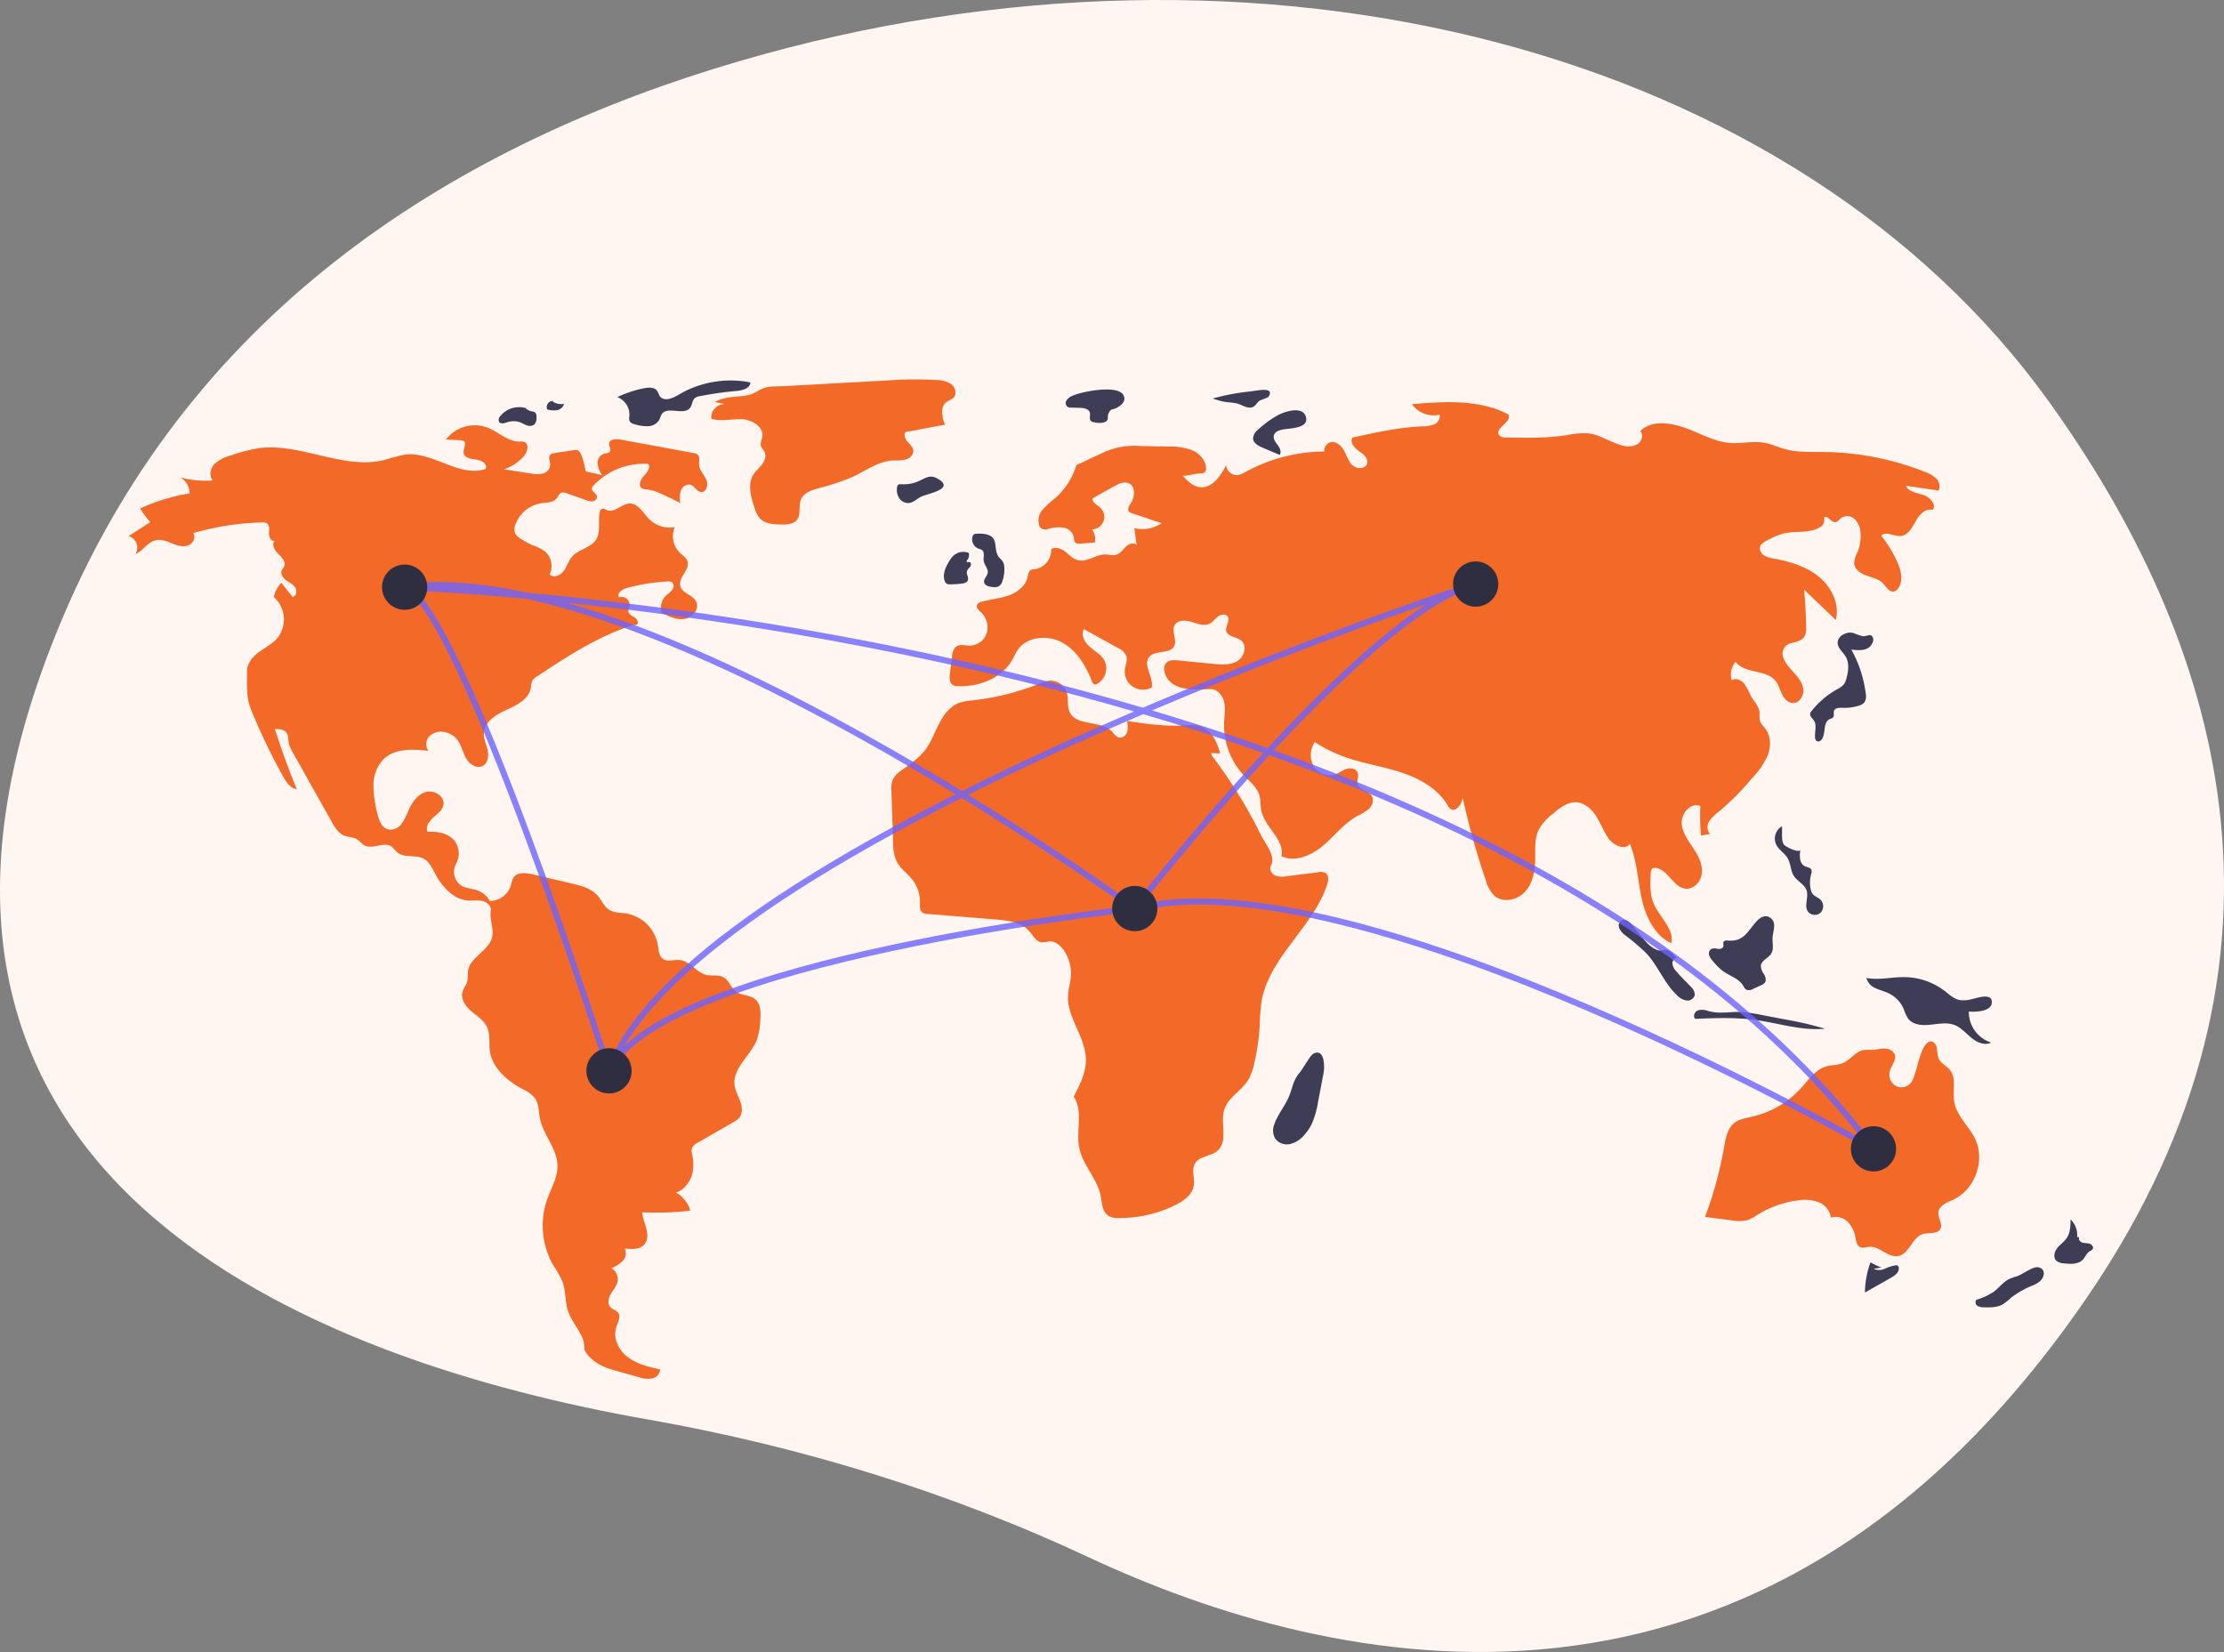 <svg id="Component_9_1" data-name="Component 9 – 1" xmlns="http://www.w3.org/2000/svg" width="727.843" height="540.639" viewBox="0 0 727.843 540.639">
  <rect x="0" y="0" width="727.843" height="540.639" fill="#808080" stroke="none"/>
  <path id="Path_566" data-name="Path 566" d="M682.231,144.433C599.625,29.479,425.118-17.151,253.5,33.07,162.764,59.621,75.282,112.819,31.928,215.829c-77.5,184.14,85.221,242.95,191.622,261.693,51.45,9.063,99.907,24.288,144.188,45.016,79.665,37.292,220.677,70.336,327.007-85C771.816,324.949,737.261,221,682.231,144.433Z" transform="translate(-11.697 -13.011)" fill="#fff6f2"/>
  <path id="Path_567" data-name="Path 567" d="M229.267,252.993a21.27,21.27,0,0,0-1.39-5.323,2.409,2.409,0,0,0-1.225-1.509,2.524,2.524,0,0,0-1.215-.014l-6.24.955a2.392,2.392,0,0,0-1.424.553c-.813.855-.012,2.231-.037,3.41a3.206,3.206,0,0,1-2.484,2.758,9.389,9.389,0,0,1-3.946-.049l-8.725-1.356a14.386,14.386,0,0,0,6.6-4.4c1.148-1.36,1.759-3.9.1-4.544a4.074,4.074,0,0,0-1.515-.122c-3.953.031-7.064-3.27-10.765-4.66a11.9,11.9,0,0,0-13.4,3.993l4.648.224a2.063,2.063,0,0,1,1.238.33c1.019.837-.248,2.444-.1,3.755.186,1.7,2.447,2.066,4.151,2.238s3.866,1.557,3.046,3.061c-8.565,2.95-17.282-5.767-26.277-4.694a53.393,53.393,0,0,0-6.649,1.728c-13.579,3.436-27.616-5.731-41.488-3.79a52.68,52.68,0,0,0-9.056,2.389,12.209,12.209,0,0,0-5.229,2.727c-1.372,1.438-1.894,3.9-.594,5.4a30.389,30.389,0,0,1-10.65-1.012,5.966,5.966,0,0,1,3.067,5.258,63.187,63.187,0,0,0-16.187,4.936,27.265,27.265,0,0,0,3.35,4.463l-7.08,4.549a4.04,4.04,0,0,1,2.238,5.9c2.48-1.1,4.017-3.958,6.669-4.536,1.738-.379,3.505.332,5.154,1s3.46,1.315,5.166.814,2.965-2.714,1.881-4.123a88.288,88.288,0,0,1,22.426-3.5,2.813,2.813,0,0,1,1.7.322c.989.686.729,2.167.675,3.37s.884,2.782,1.958,2.24c-1.264,1.1-.183,3.16,1.029,4.312s2.674,2.743,1.932,4.242c-.194.391-.522.7-.709,1.1-.55,1.165.323,2.524,1.354,3.3s2.293,1.315,3.009,2.387.391,2.948-.889,3.1l-3.639-4.62a9.473,9.473,0,0,0-2.458,4.658,9.774,9.774,0,0,1,1.209,13.37c-1.651,1.939-4,3.118-6.047,4.631s-3.945,3.667-3.94,6.214c.009,4.4-.351,8.488,1.3,12.568a193.6,193.6,0,0,0,10.51,21.928c1.04,1.86,2.384,3.9,4.49,4.218q-3.993-9.721-7.189-19.744c1.388.005,2.991.116,3.8,1.24.674.931.529,2.2.738,3.327a10.305,10.305,0,0,0,1.314,3.089l12.712,22.644c1.054,1.877,2.263,3.892,4.277,4.652,1.288.486,2.777.394,3.963,1.094.929.548,1.555,1.522,2.5,2.039,2.678,1.461,6.4-1.341,8.9.4a25.053,25.053,0,0,1,1.83,1.862c2.311,2,6.1.663,8.771,2.156,1.72.962,2.611,2.887,3.528,4.631,2.3,4.369,6.015,8.648,10.938,9,1.547.109,3.126-.184,4.638.16s3,1.663,2.757,3.195c-.416,2.625.881,5.5.533,8.135-.635,4.8-7.443,6.909-8.028,11.716a27.194,27.194,0,0,1-.178,3.169c-.307,1.262-1.255,2.29-1.592,3.545-.638,2.378,1.065,4.745,2.937,6.344s4.1,2.979,5.127,5.219c1.082,2.367.55,5.127.9,7.706.768,5.629,5.63,9.8,10.634,12.494a11.109,11.109,0,0,1,4.148,3.036c1.288,1.856,1.16,4.3,1.59,6.522,1.053,5.432,5.626,9.908,5.756,15.44.092,3.932-2.093,7.5-3.4,11.209a26.14,26.14,0,0,0,2.135,21.679,34.725,34.725,0,0,1,2.836,4.992c1.233,3.19.833,6.817,1.97,10.043,1.5,4.265,5.633,7.788,5.237,12.292,1.875,3.893,6.015,5.807,10.178,6.965l7.461,2.077a9.588,9.588,0,0,0,4.376.511,3.284,3.284,0,0,0,2.806-2.978c-3.659-.825-7.435-1.7-10.451-3.932s-5.082-6.2-3.938-9.772c.531-1.656,1.66-3.569.586-4.937-.615-.784-1.738-.988-2.431-1.7-1.081-1.115-.71-2.988.068-4.333s1.9-2.546,2.214-4.068a4.244,4.244,0,0,0-1.989-4.416,10.55,10.55,0,0,0,3.693-2.37,3.6,3.6,0,0,0,.656-4.08c2.269.288,4.947.429,6.436-1.307,1.189-1.386,1.108-3.458.638-5.222s-1.264-3.479-1.289-5.3a96.668,96.668,0,0,0,15.683-.532,10.17,10.17,0,0,0-4.768-5.972c2.357-.4,4.5-3.221,5.249-5.493a14.132,14.132,0,0,0,.094-7.092,3.806,3.806,0,0,1-.07-1.858,3.621,3.621,0,0,1,1.865-1.8l11.7-6.72a6.815,6.815,0,0,0,1.871-1.381c1.226-1.44,1.044-3.614.417-5.4s-1.633-3.461-1.875-5.337c-.723-5.609,5.281-9.634,7.308-14.914a22.471,22.471,0,0,0,1.111-6.539c.165-2.378.178-5.14-1.648-6.673-1.75-1.469-4.485-1.141-6.317-2.508-1.679-1.253-2.258-3.686-4.093-4.7-1.666-.919-3.755-.334-5.607-.767-3.262-.761-5.315-4.521-8.647-4.869-1.88-.2-4.007.723-5.548-.372-1.358-.965-1.412-2.9-1.67-4.549a12.7,12.7,0,0,0-10.253-10.286c-1.938-.311-4.048-.193-5.7-1.258-1.67-1.079-2.435-3.1-3.747-4.591-2.114-2.407-5.443-3.262-8.561-4l-12.685-2.982c-2.252-.529-5.154-.81-6.363,1.162a9.115,9.115,0,0,0-.753,2.367,7.331,7.331,0,0,1-6.894,5.189,8.153,8.153,0,0,0-4.807-3.72,29.958,29.958,0,0,1-3.89-.926,5.464,5.464,0,0,1-2.371-7.579,6.8,6.8,0,0,0-1.162-8.181c-2.157-1.937-5.278-2.4-8.17-2.211-.758-1.653.509-3.518,1.874-4.719s3.022-2.382,3.32-4.176c.468-2.822-3.133-4.965-5.866-4.124s-4.478,3.5-5.632,6.114a18,18,0,0,1-2.268,4.349,4.457,4.457,0,0,1-4.315,1.767c-2.251-.575-3.12-3.25-3.618-5.519a35.891,35.891,0,0,1-1.2-9.245,12.09,12.09,0,0,1,3.486-8.419c3.742-3.435,9.482-3.1,14.532-2.55a3.691,3.691,0,0,1,.378-4.875,5.542,5.542,0,0,1,5.024-1.234,6.923,6.923,0,0,1,3.892,2.327c1.435,1.75,1.843,4.112,2.928,6.1s3.524,3.68,5.52,2.614c1.724-.92,2-3.311,1.569-5.218s-1.341-3.761-1.185-5.709c.3-3.718,4.15-5.955,7.551-7.486s7.295-3.59,7.833-7.28a6.638,6.638,0,0,1,.4-2.116,4.15,4.15,0,0,1,1.523-1.432c9.925-6.559,20.014-13.2,31.358-16.782.59-.186.659.021,1.261-.125.842-.487.284-1.832-.523-2.374s-1.886-.958-2.09-1.908c-.151-.7.261-1.385.368-2.091a2.611,2.611,0,0,0-3.428-2.645c-.911-1.207.892-2.609,2.35-3.01a63.807,63.807,0,0,1,13.405-2.19,2.415,2.415,0,0,1,1.525.259,1.824,1.824,0,0,1,.125,2.49,14.651,14.651,0,0,1-2.052,1.863,5.6,5.6,0,0,0-1.452,5.632c2.367,1.2,4.94,2.443,7.561,2.019s4.948-3.369,3.716-5.722c-1.147-2.19-4.594-2.684-5.187-5.085-.694-2.811,3.285-5.311,2.389-8.064-.393-1.206-1.594-1.916-2.517-2.786a7.56,7.56,0,0,1-1.654-8.383,9.538,9.538,0,0,1-8.365-2.618c-2-2.019-3.6-5.2-6.438-5.114-2.607.083-4.853,3.125-7.291,2.2-.6-.228-1.232-.693-1.813-.421a1.5,1.5,0,0,0-.676,1.123c-.619,2.962.446,6.337-1.168,8.9-1.757,2.785-5.82,3.172-7.95,5.683-1.156,1.363-1.6,3.2-2.667,4.638s-3.318,2.351-4.593,1.1a6.331,6.331,0,0,0-1.72-7.7,16.894,16.894,0,0,0-3.8-1.848,22.529,22.529,0,0,1-4.244-2.365,4.181,4.181,0,0,1-1.558-1.667,3.8,3.8,0,0,1,.107-2.636,10.779,10.779,0,0,1,8.578-7.11c1.7-.231,3.674-.15,4.8-1.443.595-.685.907-1.72,1.77-2a2.61,2.61,0,0,1,1.634.2l6.338,2.231a4.448,4.448,0,0,0,2.258.373,1.531,1.531,0,0,0,1.324-1.609c-.2-1.052-1.822-1.558-1.675-2.619a1.748,1.748,0,0,1,.53-.892,22.658,22.658,0,0,1,17.971-7.1c.8,1.314-.465,2.87-1.518,3.991s-1.9,3.125-.626,3.989a3.491,3.491,0,0,0,1.688.38,14.734,14.734,0,0,1,4.491,1.362q3.285,1.43,6.444,3.128a8.169,8.169,0,0,1,.163-4.15c.526-1.3,2.022-2.317,3.329-1.811,1.259.487,1.9,2.155,3.246,2.307,1.789.2,2.5-2.44,1.748-4.078s-2.227-3.011-2.351-4.807c-.083-1.212.378-2.716-.59-3.45a2.636,2.636,0,0,0-1.142-.4l-24.177-4.449c-1.436-.264-3.51-.062-3.574,1.4-.036.814.692,1.619.37,2.368-.344.8-1.473.726-2.3,1.008a3.138,3.138,0,0,0-1.794,3.3,9.176,9.176,0,0,0,1.514,3.716C233.221,253.772,230.84,253.651,229.267,252.993Z" transform="translate(-37.669 -98.829)" fill="#f36928"/>
  <path id="Path_568" data-name="Path 568" d="M284.611,228.806a7.829,7.829,0,0,0-8.6,2.576,1.722,1.722,0,0,0-.4,1.814c.478.814,1.7.492,2.593.2a6.526,6.526,0,0,1,4.1-.1c.843.289,1.6.8,2.443,1.079a2.461,2.461,0,0,0,2.509-.367,3.266,3.266,0,0,0,.618-2.344,1.885,1.885,0,0,0-.48-1.549,2.463,2.463,0,0,0-1.111-.329,3.826,3.826,0,0,1-2.239-1.308" transform="translate(-112.303 -95.165)" fill="#3f3d56"/>
  <path id="Path_569" data-name="Path 569" d="M303.042,225.125a1.992,1.992,0,0,0-1.925,2.8,8.072,8.072,0,0,0,3.219.21,2.751,2.751,0,0,0,2.25-2.063,5.179,5.179,0,0,1-3.667-.7" transform="translate(-122.016 -93.911)" fill="#3f3d56"/>
  <path id="Path_570" data-name="Path 570" d="M346.531,216.947a37.022,37.022,0,0,0-8.253,2.8,6.2,6.2,0,0,1,3.961,6.228,3.243,3.243,0,0,0,.038,1.54c.3.735,1.181,1.011,1.954,1.2a12.88,12.88,0,0,0,4.285.547,4.365,4.365,0,0,0,3.547-2.167,15.448,15.448,0,0,1,.738-1.744c1.851-2.819,7.35.59,9.337-2.135.7-.96.636-2.4,1.549-3.165a3.479,3.479,0,0,1,1.592-.608,111.8,111.8,0,0,1,12.093-1.722c1.923-.167,4.43-.858,4.446-2.788a33.5,33.5,0,0,0-21.367,2.874c-2.382,1.193-5.532,3.7-7.826,2.121-.859-.592-.817-2.187-2-2.853C349.415,216.4,347.814,216.674,346.531,216.947Z" transform="translate(-136.256 -89.786)" fill="#3f3d56"/>
  <path id="Path_571" data-name="Path 571" d="M389.178,221.154l3.4.653a4.407,4.407,0,0,0-4.586,4.776c3.185,1.064,6.657.029,10.011.17s7.258,2.538,6.685,5.846c-.173,1-.751,2-.451,2.97a11.055,11.055,0,0,0,1.148,1.788c.705,1.3.142,2.954-.749,4.14s-2.087,2.132-2.868,3.392c-1.944,3.134-.839,7.186.318,10.687a9.422,9.422,0,0,0,1.812,3.618c1.715,1.824,4.51,1.982,7.014,2.019,1.822.027,3.909-.063,5.062-1.475,1.5-1.843.452-4.719,1.443-6.882.9-1.965,3.191-2.807,5.267-3.405a78.82,78.82,0,0,0,11.276-3.68c4.465-2.054,8.639-5.255,13.547-5.519a18.6,18.6,0,0,0,4.114-.289c1.326-.377,2.586-1.524,2.486-2.9-.086-1.175-1.08-2.038-1.857-2.924s-1.387-2.248-.673-3.185l12.865-2.4c-.912-2.485-1.622-5.758.473-7.376.756-.584,1.768-.817,2.412-1.523,1.1-1.2.545-3.274-.721-4.3a8.263,8.263,0,0,0-4.6-1.395,123.453,123.453,0,0,0-16.966.151L411.9,215.929c-2.224.122-4.792-.064-6.832.694-1.727.642-2.955,1.822-4.93,2.236C396.49,219.625,392.477,219.107,389.178,221.154Z" transform="translate(-155.213 -89.563)" fill="#f36928"/>
  <path id="Path_572" data-name="Path 572" d="M487.547,267.658a1.368,1.368,0,0,0-.99.224,1.249,1.249,0,0,0-.322.763,5.041,5.041,0,0,0,.732,3.608A3.533,3.533,0,0,0,490.2,273.8c1.531-.2,2.66-1.5,4.067-2.139,2.17-.982,11.384-2.512,5.01-5.955-2.2-1.187-3.616-.139-5.347.642a12.167,12.167,0,0,1-6.384,1.306Z" transform="translate(-192.659 -109.187)" fill="#3f3d56"/>
  <path id="Path_573" data-name="Path 573" d="M577.451,221.247a3.639,3.639,0,0,0-1.771,1.541,1.555,1.555,0,0,0,.583,2.063,2.321,2.321,0,0,0,.868.138l3.026.09c1.286.038,2.891.312,3.237,1.551.256.92-.318,2.1.375,2.759a1.951,1.951,0,0,0,1.029.4,7.016,7.016,0,0,0,3.049.1c2.2-.591,1.045-1.935,1.738-3.131,1.061-1.831.877-.723,2.747-1.772,1.381-.775,3.165-2.181,2.013-4.156C592.343,217.4,580.408,219.772,577.451,221.247Z" transform="translate(-226.734 -91.601)" fill="#3f3d56"/>
  <path id="Path_574" data-name="Path 574" d="M666.875,219.6l-1.757.234a70.784,70.784,0,0,0-11.764,2.252,19.58,19.58,0,0,0,5.152,1.264,15.824,15.824,0,0,1,2.886.41c1.686.5,3.384,1.8,5.013,1.134,1.01-.412,1.339-1.463,2.176-2.02.578-.385,2.768-1.008,3.013-1.4C673.573,218.335,668.4,219.393,666.875,219.6Z" transform="translate(-256.427 -91.676)" fill="#3f3d56"/>
  <path id="Path_575" data-name="Path 575" d="M682.7,231.708a32.954,32.954,0,0,0-6.485,4.749,3.926,3.926,0,0,0-1.594,2.872c.1,1.5,1.7,2.375,3.087,2.962l5.618,2.378c.682-.961.058-2.286-.647-3.23s-1.541-2.036-1.23-3.172c.355-1.3,1.936-1.738,3.261-1.961,2.159-.364,7.984-.335,7.284-3.815C691.172,228.39,684.87,230.5,682.7,231.708Z" transform="translate(-264.539 -95.801)" fill="#3f3d56"/>
  <path id="Path_576" data-name="Path 576" d="M685.624,593.358a5.36,5.36,0,0,0,.34,4.724,4.786,4.786,0,0,0,4.913,1.7,8.85,8.85,0,0,0,4.561-2.933,15.71,15.71,0,0,0,2.624-4.023,31.4,31.4,0,0,0,1.945-7.115l1.744-9.158c.39-2.047.375-8.321-3.387-6.277-1.028.558-3.407,4.968-4.484,6.218-1.941,2.254-2.2,4.44-3.22,7.171C689.379,587.082,686.807,589.933,685.624,593.358Z" transform="translate(-268.589 -225.399)" fill="#3f3d56"/>
  <path id="Path_577" data-name="Path 577" d="M1003.719,682.548a27.427,27.427,0,0,1-3.574-1.7,30.13,30.13,0,0,0-1.812,9.876l8.423-4.766c1.267-.717,2.7-1.713,2.676-3.169a1,1,0,0,0-.466-.912,1.136,1.136,0,0,0-.591-.069,14.258,14.258,0,0,0-3.566,1.146,4.353,4.353,0,0,1-3.637.019" transform="translate(-388.005 -267.726)" fill="#3f3d56"/>
  <path id="Path_578" data-name="Path 578" d="M1070.458,686.356a18.243,18.243,0,0,0-2.7.969c-1.933.983-3.248,2.851-4.987,4.147a19.786,19.786,0,0,1-5.635,2.582,1.351,1.351,0,0,0,.315,1.991,3.907,3.907,0,0,0,2.225.5c2.043.045,4.2.065,5.986-.922a18.887,18.887,0,0,0,2.818-2.237,29.853,29.853,0,0,1,7.094-4.012,8.138,8.138,0,0,0,2.473-1.478c1.563-1.54,1.673-3.916-.581-4.44C1075.642,683.032,1072.19,685.8,1070.458,686.356Z" transform="translate(-410.31 -268.705)" fill="#3f3d56"/>
  <path id="Path_579" data-name="Path 579" d="M1106.008,663.891a7.026,7.026,0,0,0-2.15-5.757c-.023,2.12-.088,4.379-1.28,6.133-.85,1.249-2.182,2.093-3.113,3.283s-1.344,3.076-.252,4.12a4.091,4.091,0,0,0,2.425.835c2.174.256,4.689.4,6.214-1.172.832-.857,1.237-2.127,2.252-2.757a2.737,2.737,0,0,0,.988-.707c.419-.666-.247-1.544-1-1.784s-1.575-.127-2.329-.355-1.444-1.075-1.058-1.76" transform="translate(-426.232 -259.064)" fill="#3f3d56"/>
  <path id="Path_580" data-name="Path 580" d="M1033.185,537.26a9.771,9.771,0,0,1-3.486.206c-1.935-.356-3.441-1.814-5-3.01a22.07,22.07,0,0,0-12.9-4.505c-4.245-.08-8.53,1.07-12.7.268a5.009,5.009,0,0,0,2.952,3.327c1.383.675,2.91,1.015,4.3,1.677a10.267,10.267,0,0,1,4.973,5.174,14.6,14.6,0,0,0,1.407,3.094c1.386,1.865,4.013,2.274,6.332,2.122,3.023-.2,6.18-1.068,8.992.058,2.151.862,3.691,2.745,5.488,4.209s4.327,2.551,6.389,1.494a10.562,10.562,0,0,1-7.308-10.163c2.023.186,7.85.114,7.536-3.324C1039.9,534.973,1034.923,536.946,1033.185,537.26Z" transform="translate(-388.297 -210.173)" fill="#3f3d56"/>
  <path id="Path_581" data-name="Path 581" d="M974.167,573.94c.359-1.97,2.324-3.71,1.712-5.617a3.457,3.457,0,0,0-3.337-2c-1.385-.033-2.745.38-4.129.419a20.127,20.127,0,0,0-2.7.038c-2.748.452-4.442,3.332-7.032,4.356-1.575.623-3.344.5-4.982.934-3.718.977-6.07,4.49-8.669,7.323a30.936,30.936,0,0,1-15.7,9.157c-2.114.49-4.386.8-6.066,2.176-2.225,1.818-2.773,4.935-3.268,7.765a128.248,128.248,0,0,1-6.244,22.919l8.828,1.127a12,12,0,0,0,5.035-.073,14.62,14.62,0,0,0,3.312-1.764,33.061,33.061,0,0,1,12.916-4.662,13.712,13.712,0,0,1,6.9.484,6.42,6.42,0,0,1,4.212,5.134,5.423,5.423,0,0,1,5.42,1.318,9.422,9.422,0,0,1,2.588,5.166c.233,1.208.465,2.655,1.586,3.161.914.413,1.963-.032,2.963-.112,3.394-.272,6.21,3.686,9.546,3,3.578-.731,4.456-6.089,7.946-7.162,2-.617,4.816.133,5.776-1.732.846-1.644-.842-3.54-.668-5.38.214-2.266,2.887-3.228,4.948-4.195,7.1-3.333,10.475-12.895,7.032-19.946-2.039-4.178-6.053-7.467-6.794-12.057-.57-3.531.822-7.649-1.43-10.429-1.145-1.414-3.085-2.195-3.766-3.882a19.134,19.134,0,0,1-.487-3.389c-.231-1.122-1.21-2.3-2.318-2-3.216.844-4.242,10.779-5.964,13.193C978.714,580.878,973.338,578.461,974.167,573.94Z" transform="translate(-355.744 -223.15)" fill="#f36928"/>
  <path id="Path_582" data-name="Path 582" d="M912.5,547.6a5.178,5.178,0,0,0-3.352-.171c-1.053.44-1.668,1.986-.823,2.754,6.612-.258,13.264-.513,19.82.385,7.553,1.034,15.028,3.6,22.615,2.843a115.079,115.079,0,0,0-13.192-3.061l-7.427-1.419a57.434,57.434,0,0,0-6.031-.932C919.876,547.644,916.67,548.764,912.5,547.6Z" transform="translate(-353.525 -216.755)" fill="#3f3d56"/>
  <path id="Path_583" data-name="Path 583" d="M922.118,505.7c-.549-.046-1.229-.085-1.513.387-.271.451.039,1.047-.107,1.552-.2.691-1.1.867-1.817.773a3.481,3.481,0,0,0-2.115.024,1.793,1.793,0,0,0-.693,2.036,5.243,5.243,0,0,0,1.223,1.949,19.918,19.918,0,0,0,3.172,3.182c2.272,1.677,5.351,2.486,6.782,4.921a3.266,3.266,0,0,0,.906,1.219,2.518,2.518,0,0,0,2.323-.234l2.593-1.185a2.947,2.947,0,0,0,1.212-.824c.592-.8.229-1.947-.269-2.813a4.834,4.834,0,0,1-1.027-2.755c.19-1.77,2.466-2.447,3.4-3.962s.329-3.494.438-5.285c.127-2.095,1.444-4.82-.674-6.385-1.8-1.33-3.521-.1-4.813,1.368C928.417,502.763,927.128,506.117,922.118,505.7Z" transform="translate(-356.521 -197.885)" fill="#3f3d56"/>
  <path id="Path_584" data-name="Path 584" d="M951.173,456.248c.885,1.7,2.731,2.707,3.7,4.357,1.046,1.789.927,4.1,2.062,5.836,1.165,1.779,3.509,2.724,4.162,4.748.713,2.21-.9,4.9.385,6.826a2.865,2.865,0,0,0,4.2.386,3.083,3.083,0,0,0-.127-4.3c-.764-.7-1.86-1-2.5-1.81a3.8,3.8,0,0,1-.647-1.575,10.313,10.313,0,0,1,.162-4.942,2.2,2.2,0,0,0,.124-1.293c-.287-.834-1.417-.894-2.21-1.281-1.8-.879-1.757-3.421-1.443-5.4-.209,1.318-4.9-.923-5.394-1.67-.976-1.483-.445-4.343-.638-5.981A4.656,4.656,0,0,0,951.173,456.248Z" transform="translate(-369.835 -179.737)" fill="#3f3d56"/>
  <path id="Path_585" data-name="Path 585" d="M872.4,501.2c-.866-.97-2.171-1.984-3.332-1.4a2.11,2.11,0,0,0-.783,2.6,5.726,5.726,0,0,0,1.89,2.253,65.958,65.958,0,0,1,7.138,6.118c3.779,4.152,5.78,9.755,9.89,13.581a5.546,5.546,0,0,0,3.114,1.685A2.42,2.42,0,0,0,893,524.192a3.527,3.527,0,0,0-1.243-2.594c-1.6-1.736-3.344-3.335-4.851-5.149a4.327,4.327,0,0,1-1.24-2.59c-.008-.977.883-2,1.83-1.757-1.151-.294-2-2.212-3.694-2.572-1.412-.3-1.753.573-3.434-.148C877.159,508.007,874.645,503.715,872.4,501.2Z" transform="translate(-338.346 -198.61)" fill="#3f3d56"/>
  <path id="Path_586" data-name="Path 586" d="M986.3,348.829a26.525,26.525,0,0,1-2.707-.967c-2.38-.714-5.528,1.035-5.211,3.5.211,1.637,1.734,2.741,2.576,4.161,1.248,2.106.915,4.777.26,7.135a5.58,5.58,0,0,1-.9,2.03,6.875,6.875,0,0,1-2.133,1.534,28.52,28.52,0,0,0-8.345,7.089,2.043,2.043,0,0,0-.5.95c-.114.832.723,1.438,1.2,2.132,1.05,1.541.291,3.615.395,5.478a1.549,1.549,0,0,0,.653,1.359c.633.322,1.383-.225,1.726-.846,1.139-2.063.281-5.374,2.417-6.369.4-.188.894-.267,1.163-.622.428-.563.015-1.4.232-2.07.325-1.01,1.707-1.056,2.768-1.011a15.711,15.711,0,0,0,5.4-.718,3.593,3.593,0,0,0,1.786-1.035,3.887,3.887,0,0,0,.454-2.943,39.9,39.9,0,0,0-4.713-14.382c1.876.24,3.918.447,5.537-.531.907-.548,1.994-2.185,1.544-3.3C989.178,347.64,987.892,349.124,986.3,348.829Z" transform="translate(-376.94 -140.663)" fill="#3f3d56"/>
  <path id="Path_587" data-name="Path 587" d="M560.376,386.293a7.226,7.226,0,0,1,.051,3.632,2.484,2.484,0,0,1-2.809,1.773c-.91-.276-1.435-1.191-2.081-1.888-3.593-3.879-11.7-1.633-13.919-6.432-.906-1.958-.29-4.3-.908-6.372a5.672,5.672,0,0,0-5.744-3.9,11.8,11.8,0,0,0-3.305.987,83.343,83.343,0,0,1-21.9,5.477,17.994,17.994,0,0,0-4.208.766c-3.085,1.119-5.194,3.979-6.694,6.9s-2.608,6.079-4.619,8.672c-2.114,2.725-5.076,4.634-7.84,6.7a8,8,0,0,0-2.586,2.71,8.479,8.479,0,0,0-.519,4.028l.565,16.605a15,15,0,0,0,1.12,6.259c1.194,2.387,3.552,3.95,5.188,6.059a11.867,11.867,0,0,1,2.462,7.578c-.035,1.1-.144,2.4.712,3.09a3.131,3.131,0,0,0,1.751.5l22.462,1.838c3.951.323,8.33.855,10.91,3.865,1.218,1.421,2.2,3.464,4.06,3.616a15.085,15.085,0,0,0,2.378-.326c2.019-.16,3.792,1.372,4.911,3.06A13.574,13.574,0,0,1,542,470.2c-.183,1.925-.78,3.8-.909,5.726-.49,7.341,5.734,13.72,5.854,21.076.071,4.327-1.983,8.37-3.986,12.207,3.232,4.9.586,11.417,1.872,17.142,1.221,5.431,5.749,9.683,6.878,15.134.517,2.5.546,5.566,2.747,6.852a6.262,6.262,0,0,0,3.108.622,40.977,40.977,0,0,0,18.66-4.248c2.721-1.35,5.541-3.366,6.016-6.366.383-2.419-.844-5.126.4-7.233,1.472-2.484,5.242-2.287,7.407-4.2,3.513-3.1.774-9.007,2.2-13.469,1.279-4.011,5.683-6.142,7.866-9.742a17.309,17.309,0,0,0,1.828-4.954,70.675,70.675,0,0,0,1.86-12.636,75.717,75.717,0,0,1,.572-7.739c2.354-14.622,16.809-24.414,21.5-38.461.448-1.342.659-3.128-.535-3.887a3.418,3.418,0,0,0-2.273-.238l-10.355,1.305a7.128,7.128,0,0,1-3.83-.22c-1.181-.534-2.028-2.028-1.4-3.163,1.759-3.186-1.859-7.211-3.466-10.476a154.583,154.583,0,0,0-15.394-24.964,2.538,2.538,0,0,1-.675-1.465l2.939.1c-.992-3.56-2.629-7.455-6.087-8.757-1.949-.734-4.107-.48-6.186-.366C572.655,388.1,566.27,387.2,560.376,386.293Z" transform="translate(-191.558 -150.348)" fill="#f36928"/>
  <path id="Path_588" data-name="Path 588" d="M590.377,249.889c1.558,1.655,3.3,3.41,5.559,3.7,3.983.51,6.846-3.609,8.669-7.186a3.511,3.511,0,0,0,3.664,3.248,7.232,7.232,0,0,0,2.756-1.077,54.291,54.291,0,0,1,25.721-6.649,2.778,2.778,0,0,1,2.121-3.054c1.828-.362,3.475,1.218,4.357,2.86s1.432,3.545,2.833,4.774,4.114,1.175,4.667-.6c.531-1.709-1.249-3.166-2.727-4.173s-3.038-2.872-2.042-4.358c7.555-1.672,15.157-3.351,22.888-3.683a9.585,9.585,0,0,0,3.853-.664,3,3,0,0,0,1.8-3.166,8.725,8.725,0,0,1-9.1-3.434c10.727-.885,22.136-1.64,31.643,3.408,1.141,2.449-4.673,4.487-3.118,6.7a2.816,2.816,0,0,0,2.352.8c6.606.123,13.251.243,19.782-.754a26.488,26.488,0,0,1,7.194-.583c3.992.492,7.406,3.156,11.333,4.024a6.064,6.064,0,0,0,4.738-.564c1.347-.93,1.927-3.046.822-4.255,3.7-3.624,9.834-2.726,14.712-.991s9.5,4.533,14.661,4.919c3.7.277,7.456-.719,11.114-.086,2.3.4,4.438,1.42,6.685,2.049,4.249,1.188,8.744.937,13.156.995a92.185,92.185,0,0,1,32.851,6.528,9.767,9.767,0,0,1,3.652,2.158,3.581,3.581,0,0,1,.815,3.929l-10.809-1.579c1.018,2,3.653,2.346,5.792,3.038s4.358,3.054,3.072,4.9c-2.318-.738-4.419,1.58-5.59,3.712s-2.6,4.686-5.028,4.816c-2.175.116-4.807-1.736-6.225-.082a42.451,42.451,0,0,1,5,8c1.4,2.919,2.4,6.6.505,9.222a2.39,2.39,0,0,1-1.278.991c-1.546.392-2.551-1.5-3.66-2.647-1.4-1.445-3.511-1.854-5.4-2.532s-3.886-2.011-4.034-4.015a8.019,8.019,0,0,1,1.051-3.56,13.714,13.714,0,0,0,1.042-6.151,6.986,6.986,0,0,0-1.8-4.634,3.6,3.6,0,0,0-4.618-.474c-.609.505-1.1,1.313-1.887,1.344-1.4.053-2.469-2.382-3.593-1.55a3.818,3.818,0,0,1-.519,2.553c-3.353,2.916-8.5,1.683-12.827,2.713a24.076,24.076,0,0,0-5.852,2.556,3.766,3.766,0,0,0-1.673,1.4,2.59,2.59,0,0,0,1.006,3.089,7.991,7.991,0,0,0,3.318,1.133c5.27,1,10.617,2.543,14.778,5.928s6.889,8.981,5.573,14.18l-10.393-9.931q.592,6.255.672,12.543a5.639,5.639,0,0,1-.329,2.413c-.741,1.636-2.749,2.187-4.509,2.548a3.532,3.532,0,0,0-2.711,4.525c.625,2.038,2.184,3.627,3.611,5.21s2.832,3.382,3.019,5.506-1.415,4.517-3.542,4.369c-1.612-.112-2.808-1.555-3.5-3.017s-1.1-3.091-2.13-4.334c-3.127-3.761-10.15-2.15-12.952-6.159a6.335,6.335,0,0,0-1.31,6.029c1.3-.816,3.087-.058,4.066,1.128a27.8,27.8,0,0,1,2.21,4.037c1.038,1.8,2.689,3.389,2.834,5.459a17.834,17.834,0,0,0,.039,2.348c.257,1.254,1.317,2.154,2.052,3.2,1.71,2.439,1.626,5.789.523,8.557a26.389,26.389,0,0,1-5.044,7.321,88.309,88.309,0,0,1-10.982,11.06A11.538,11.538,0,0,0,762.647,363a3.4,3.4,0,0,0,.35,4.1c-.794.04-2.217.43-3.01.47a69.973,69.973,0,0,1-.182-9.574c-3.132-1.5-6.5,2.523-6.1,5.974s2.9,6.219,4.677,9.2c1.3,2.183,2.265,4.729,1.831,7.232s-2.668,4.812-5.2,4.592c-4.026-.351-5.709-6.13-9.7-6.792a1.629,1.629,0,0,0-1.049.1c-.592.325-.695,1.117-.728,1.791-.163,3.309-.3,6.749.987,9.8,1.89,4.463,6.771,8.212,5.747,12.949-5.516-2.564-8.385-8.751-9.687-14.693s-1.519-12.181-3.854-17.8c-1.773,2.272-5.5.394-7.118-1.99-1.535-2.26-2.481-4.874-3.971-7.164s-3.772-4.341-6.5-4.467c-2.861-.132-5.343,1.831-7.525,3.687a17.543,17.543,0,0,0-4.686,5.22c-1.526,3.069-1.127,6.687-1.2,10.113-.08,3.7-.865,7.613-3.389,10.325s-7.185,3.657-9.97,1.212a11.236,11.236,0,0,1-2.785-5.012,245.393,245.393,0,0,1-7.54-26.915c-.468,2.079-2.293,4.758-4.037,3.534a3.615,3.615,0,0,1-.93-1.2c-3.253-5.513-9.276-8.82-15.363-10.8s-12.49-2.908-18.509-5.087a46.883,46.883,0,0,1-9.6-4.783,7.551,7.551,0,0,0-.461,7.724,6.153,6.153,0,0,0,6.943,2.905c1.336-.427,2.465-1.355,3.791-1.813s3.106-.233,3.686,1.044c.555,1.223-.284,2.7.132,3.979.634,1.945,3.567,2.094,4.592,3.864.763,1.317.135,3.065-.954,4.128a17.275,17.275,0,0,1-3.873,2.385c-4.315,2.4-7.384,6.5-11.156,9.683s-9.093,5.514-13.587,3.47c1.071-5.425-5.391-9.408-6.58-14.809-.391-1.778-.188-3.666-.747-5.4-.809-2.508-3.034-4.232-4.859-6.133a24.071,24.071,0,0,1-6.6-17.513c.1-2.232.509-4.5,0-6.676s-2.31-4.281-4.542-4.183c-5.1.225-11.52.6-14.195-3.741-.955-1.551-1.37-3.823.01-5.011.974-.838,2.411-.759,3.689-.634l11.486,1.13c2.687.264,5.591.482,7.9-.922s3.3-5.132,1.17-6.785c-1.56-1.207-4.354-1.142-4.807-3.061-.378-1.6,1.392-3.413.436-4.749-.685-.958-2.226-.692-3.16.026s-1.611,1.768-2.656,2.312c-1.833.954-4.023.046-5.995-.571s-4.615-.669-5.572,1.162c-1.07,2.048.949,4.732-.113,6.785-1.4,2.714-6.157,1.169-8.128,3.5-2.262,2.678,1.539,6.672.776,10.094a6.284,6.284,0,0,1-6.191-.348,6.013,6.013,0,0,1-2.6-5.6c.189-1.539.991-3.111.454-4.565a5.356,5.356,0,0,0-2.713-2.483l-11.162-6.168c-1.036,1.922.274,4.306,1.912,5.75s3.691,2.531,4.767,4.432a5.817,5.817,0,0,1-2.189,7.669,1.343,1.343,0,0,1-1.106.193,1.543,1.543,0,0,1-.718-.965c-1.969-5.04-4.926-10.009-9.654-12.642s-11.52-2.091-14.62,2.344c-.736,1.053-1.231,2.254-1.872,3.368-3.408,5.917-10.714,8.719-17.539,8.536a3.483,3.483,0,0,1-1.913-.45c-1.1-.762-1.054-2.379-.885-3.709l.717-5.644a4.484,4.484,0,0,1,1.249-3.094c1.264-1,3.089-.368,4.7-.391a5.955,5.955,0,0,0,5.405-4.172,6.711,6.711,0,0,0-1.868-6.674c-.738-.693-1.729-1.564-1.339-2.5a2.066,2.066,0,0,1,1.449-.975c2.893-.84,5.949-1.06,8.793-2.051s5.6-3.019,6.276-5.955c.206-.9.3-1.99,1.108-2.436a3.325,3.325,0,0,1,1.281-.262,6.234,6.234,0,0,0,5.347-6.5c1.363-.953,3.273-.252,4.592.761s2.483,2.352,4.088,2.788c2.99.814,5.88-1.834,8.979-1.846,1.3-.005,2.652.456,3.878.014,1.243-.448,1.985-1.685,2.939-2.6s2.628-1.472,3.509-.487l-.75-5.556a10.923,10.923,0,0,0,8.89-1.607l-9.695-3.276a2.107,2.107,0,0,1-.907-.485c-.7-.759,0-1.942.568-2.8,1.371-2.064,1.6-5.464-.653-6.491-1.539-.7-3.305.141-4.783.964l-7.076,3.945c-.225,1.345,1.42,2.107,2.439,3.013a4.09,4.09,0,0,1-2.667,7.146,5.1,5.1,0,0,1,.91,4.32l-4.761.342a2.063,2.063,0,0,1-1.544-.3c-.509-.452-.44-1.245-.558-1.915a4.157,4.157,0,0,0-3.488-3.044,12.266,12.266,0,0,0-4.875.45,2.909,2.909,0,0,1-2.1-.048,2.092,2.092,0,0,1-.829-1.046,5.375,5.375,0,0,1,1.082-5.161,28.638,28.638,0,0,1,4.059-3.733,23.658,23.658,0,0,0,7.034-10.911c2.621-1.1,5.334-2.59,7.955-3.688a24.342,24.342,0,0,1,13.084-2.535l8.876.17a21.282,21.282,0,0,1,7.757,1.116c2.43,1,4.565,3.169,4.733,5.792a1.778,1.778,0,0,1-.569,1.625,2.1,2.1,0,0,1-1.122.253C593.873,249.193,592.828,249.8,590.377,249.889Z" transform="translate(-203.321 -94.161)" fill="#f36928"/>
  <path id="Path_589" data-name="Path 589" d="M518.469,307.912a2.6,2.6,0,0,0,.708-2.612,4.858,4.858,0,0,0-5.03.95,8.478,8.478,0,0,0-1.348,1.782c-1.166,1.9-2.2,4.176-1.522,6.3a1.79,1.79,0,0,0,.819,1.121,2.155,2.155,0,0,0,.955.15,32.012,32.012,0,0,0,3.844-.237c.783-.1,1.693-.317,2-1.046.4-.958-.565-2.042-.284-3.04a3.321,3.321,0,0,1,.82-1.174,1.553,1.553,0,0,0,.484-1.3c-.113-.468-.831-.734-1.089-.327" transform="translate(-202.158 -124.367)" fill="#3f3d56"/>
  <path id="Path_590" data-name="Path 590" d="M530.827,295.591a10.754,10.754,0,0,0-3.483-.219,1.519,1.519,0,0,0-.742.169,1.238,1.238,0,0,0-.457.662,3.291,3.291,0,0,0,1.916,4.032,4.115,4.115,0,0,1,1.188.477c.985.764.357,2.327.544,3.559.209,1.384,1.549,2.546,1.3,3.925-.194,1.086-1.353,1.946-1.167,3.033.2,1.139,1.641,1.481,2.792,1.572a3.512,3.512,0,0,0,1.978-.227,3.063,3.063,0,0,0,1.248-1.807,11.586,11.586,0,0,0,.584-4.362,4.137,4.137,0,0,0-.492-1.925,10.749,10.749,0,0,0-1.149-1.316C532.682,300.6,535.006,296.769,530.827,295.591Z" transform="translate(-207.852 -120.684)" fill="#3f3d56"/>
  <path id="Path_591" data-name="Path 591" d="M706.48,507.465s-169-97.01-241.76-78.629c0,0-154.194,16.594-172.065,53.1,0,0-49.015-153.173-66.886-158.279" transform="translate(-93.345 -131.493)" fill="none" stroke="#6c63ff" stroke-width="2" opacity="0.8"/>
  <path id="Path_592" data-name="Path 592" d="M292.656,481.307c28.337-75.566,283.626-159.3,283.626-159.3-36.251,9.19-111.561,106.2-111.561,106.2s-159.3-115.9-238.95-105.179c0,0,350.766,11.488,480.709,183.808" transform="translate(-93.345 -130.864)" fill="none" stroke="#6c63ff" stroke-width="2" opacity="0.8"/>
  <circle id="Ellipse_50" data-name="Ellipse 50" cx="7.403" cy="7.403" r="7.403" transform="translate(125.022 184.761)" fill="#2f2e41"/>
  <circle id="Ellipse_51" data-name="Ellipse 51" cx="7.403" cy="7.403" r="7.403" transform="translate(191.908 343.04)" fill="#2f2e41"/>
  <circle id="Ellipse_52" data-name="Ellipse 52" cx="7.403" cy="7.403" r="7.403" transform="translate(475.533 183.74)" fill="#2f2e41"/>
  <circle id="Ellipse_53" data-name="Ellipse 53" cx="7.403" cy="7.403" r="7.403" transform="translate(605.73 368.569)" fill="#2f2e41"/>
  <circle id="Ellipse_54" data-name="Ellipse 54" cx="7.403" cy="7.403" r="7.403" transform="translate(363.971 289.94)" fill="#2f2e41"/>
</svg>
